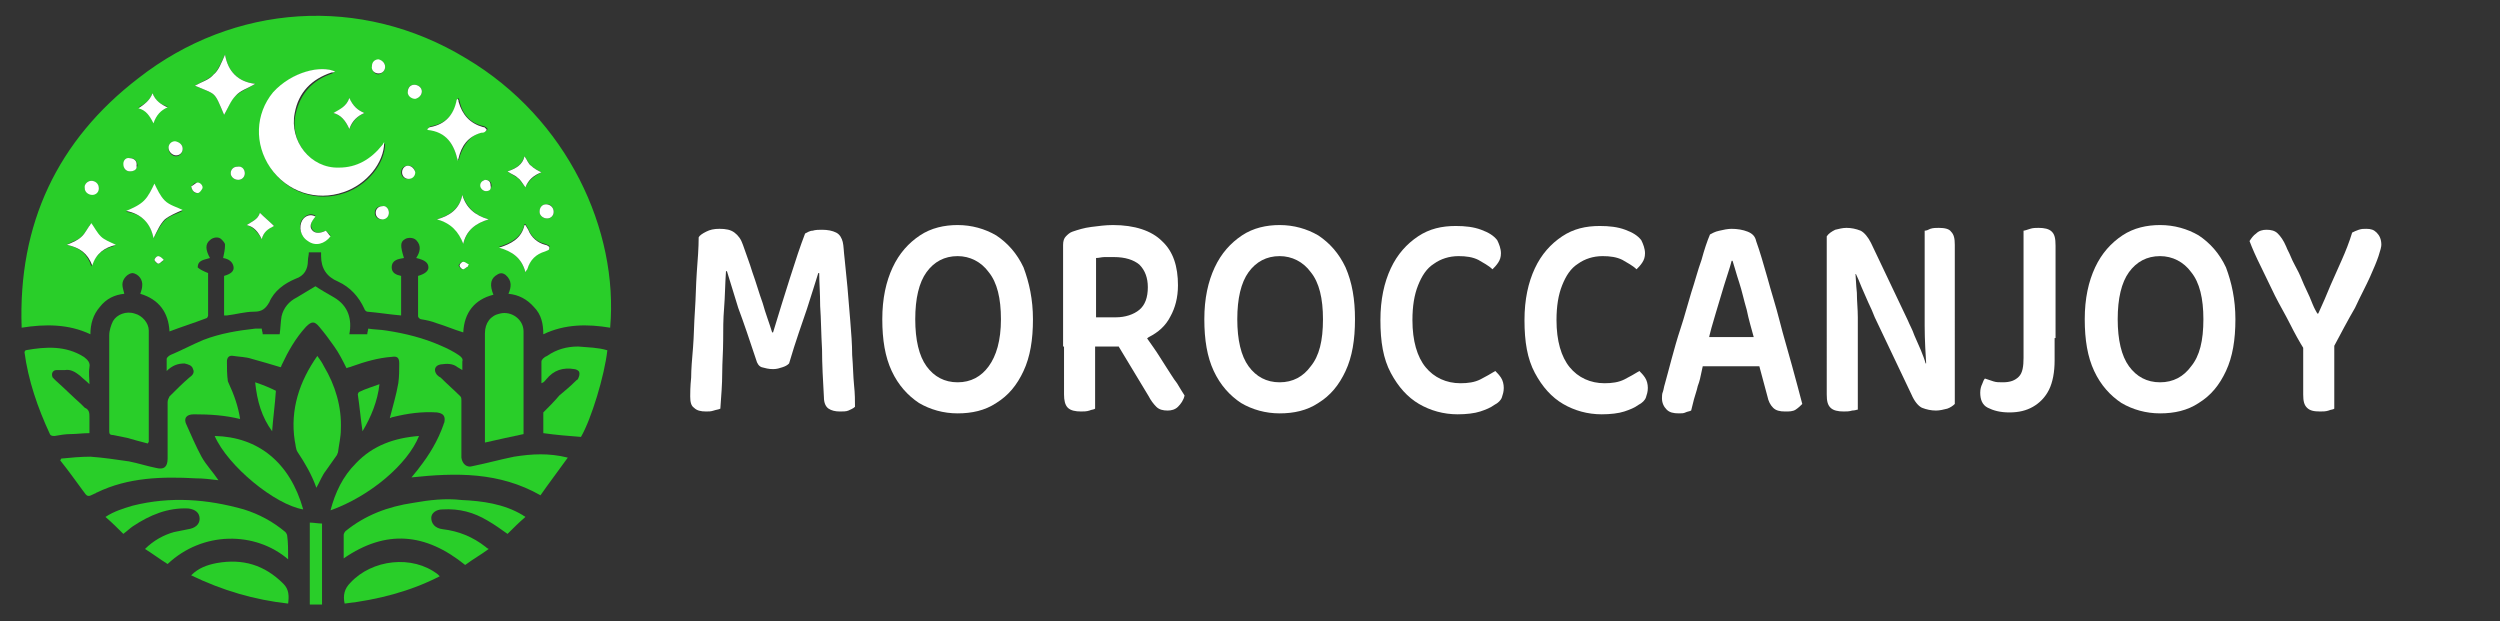 <?xml version="1.0" encoding="utf-8"?>
<!-- Generator: Adobe Illustrator 24.1.0, SVG Export Plug-In . SVG Version: 6.00 Build 0)  -->
<svg version="1.1" id="Layer_1" xmlns="http://www.w3.org/2000/svg" xmlns:xlink="http://www.w3.org/1999/xlink" x="0px" y="0px"
	 viewBox="0 0 265.5 66" enable-background="new 0 0 265.5 66" xml:space="preserve">
<rect x="0" y="0" width="265.5" height="66" fill="#333333" stroke="none"/>
<g>
	<path fill="#29CE29" d="M22.1,29c0,1.5,0,3,0,4.5c0,0.1-0.1,0.3-0.2,0.3c-1.3,0.5-2.6,0.9-3.9,1.4c-0.1-2-1.1-3.4-3.1-4
		c0.1-0.3,0.2-0.6,0.2-0.8c0.1-0.7-0.4-1.3-1-1.4c-0.5,0-1.1,0.6-1.1,1.2c0,0.3,0.1,0.6,0.2,1c-1,0.1-1.9,0.5-2.6,1.4
		c-0.7,0.8-1,1.8-1,2.9c-2.3-1.1-4.8-1.1-7.3-0.7c-0.4-11,3.8-19.9,12.4-26.5c10.1-7.9,23.6-8.9,34.8-2.1
		c10.8,6.4,16.2,18.3,15.3,28.6c-2.4-0.4-4.8-0.4-7.1,0.7c0-1.1-0.2-2.1-1-2.9c-0.7-0.8-1.6-1.3-2.7-1.4c0.3-0.7,0.4-1.4-0.3-2
		c-0.4-0.3-0.7-0.2-1.1,0.1c-0.5,0.4-0.6,1-0.2,2c-2,0.5-3.1,1.9-3.2,4c-1-0.3-1.9-0.7-2.9-1c-0.5-0.2-1-0.3-1.6-0.4
		c-0.1,0-0.3-0.2-0.3-0.3c0-1.4,0-2.9,0-4.3c0.7-0.2,1.1-0.5,1.1-0.9c0-0.5-0.4-0.8-1.3-1c0.4-0.6,0.6-1.3,0-1.9
		c-0.3-0.3-0.9-0.3-1.2-0.1c-0.5,0.3-0.5,0.7-0.1,2c-0.6,0.1-1.3,0.2-1.3,1c0,0.6,0.5,0.8,1,0.9c0,1.4,0,2.8,0,4.2
		c-1.2-0.1-2.4-0.3-3.6-0.4c-0.1,0-0.3-0.2-0.3-0.3c-0.6-1.3-1.5-2.3-2.8-2.9c-1.2-0.5-1.8-1.4-1.8-2.7c0-0.1,0-0.2,0-0.4
		c-0.4,0-0.8,0-1.3,0c0,0.3-0.1,0.6-0.1,0.9c0,0.9-0.4,1.6-1.3,1.9c-1.2,0.5-2.3,1.3-2.8,2.5c-0.4,0.7-0.8,1-1.6,1
		c-1,0-2,0.3-2.9,0.4c-0.1,0-0.2,0-0.3,0c0-1.4,0-2.8,0-4.2c0.7-0.2,1.1-0.5,1-1c-0.1-0.5-0.5-0.8-1.1-0.9c0.1-0.5,0.2-0.9,0.2-1.4
		c0-0.2-0.2-0.4-0.4-0.6c-0.3-0.3-0.9-0.2-1.2,0.1c-0.5,0.4-0.5,1,0,1.9c-0.6,0.2-1.3,0.2-1.3,1C21.2,28.6,21.6,28.8,22.1,29z
		 M35.6,7.6c-1.5-0.6-4.7,0-6.5,2.3c-1.9,2.3-2,5.5-0.3,8c1.8,2.6,4.9,3.6,7.8,2.6c2.4-0.8,4.3-3.1,4.3-5.3
		c-0.1,0.1-0.2,0.2-0.2,0.3c-1.2,1.4-2.7,2.3-4.6,2.4c-3,0.1-5.4-2.8-4.7-5.8c0.5-2.2,1.8-3.6,3.9-4.3C35.4,7.7,35.5,7.6,35.6,7.6z
		 M48.6,17c0,0,0.1,0,0.1,0c0-0.1,0.1-0.2,0.1-0.3c0.4-1.3,1.1-2.3,2.4-2.7c0.1,0,0.3-0.1,0.4-0.1c0.1,0,0.1-0.1,0.2-0.2
		c-0.1-0.1-0.1-0.1-0.2-0.2c-0.1,0-0.1-0.1-0.2-0.1c-1.5-0.3-2.3-1.3-2.6-2.7c0-0.1-0.1-0.2-0.1-0.3c-0.1,0.1-0.1,0.1-0.1,0.1
		c-0.3,1.6-1.2,2.6-2.8,2.9c-0.1,0-0.2,0.1-0.3,0.2c0,0,0,0.1,0,0.1C47.3,14,48.2,15.2,48.6,17z M23.9,5.8c-0.4,0.8-0.7,1.6-1.2,2.1
		c-0.5,0.5-1.3,0.8-2,1.2c2.3,1,2,0.5,3.1,3.1c0.4-0.7,0.6-1.5,1.2-2c0.5-0.5,1.3-0.8,2.1-1.3C25.3,8.7,24.2,7.6,23.9,5.8z
		 M16.3,25.3c0.4-0.7,0.7-1.4,1.2-1.9c0.5-0.5,1.3-0.7,1.9-1c-0.6-0.3-1.4-0.5-1.9-1c-0.5-0.5-0.8-1.2-1.1-1.8
		c-0.3,0.5-0.6,1.3-1.1,1.8c-0.5,0.5-1.3,0.7-1.9,1.1C15,22.7,16,23.6,16.3,25.3z M46.4,23.3c1.5,0.3,2.4,1.2,2.8,2.6
		c0.4-1.5,1.3-2.2,2.7-2.6c-1.4-0.4-2.3-1.2-2.8-2.6C48.8,22.2,47.7,22.9,46.4,23.3z M55.8,28.9c0.1-0.2,0.2-0.3,0.2-0.4
		c0.3-1,0.9-1.6,1.9-1.9c0.1,0,0.3-0.1,0.4-0.2c0.1,0,0.1-0.3,0-0.3c-0.1-0.1-0.2-0.1-0.4-0.2c-0.9-0.2-1.5-0.8-1.8-1.6
		c-0.1-0.2-0.2-0.3-0.3-0.5c0,0-0.1,0-0.1,0c-0.3,1.4-1.4,2-2.7,2.4C54.4,26.7,55.4,27.4,55.8,28.9z M7.1,26c1.4,0.3,2.2,1,2.6,2.3
		c0.4-1.3,1.3-1.9,2.5-2.2c-0.6-0.4-1.2-0.6-1.6-0.9c-0.4-0.4-0.7-0.9-1-1.4c-0.3,0.5-0.6,1-1,1.4C8.3,25.5,7.7,25.6,7.1,26z
		 M34.6,24.5c-0.7,0.3-1.1,0.3-1.4-0.1c-0.3-0.4-0.2-0.9,0.3-1.5c-0.5-0.3-1-0.1-1.4,0.4c-0.5,0.7-0.2,1.7,0.6,2.2
		c0.8,0.5,1.8,0.3,2.4-0.5C35,24.9,34.8,24.7,34.6,24.5z M57.5,18.3c-0.5-0.3-0.8-0.4-1.1-0.7c-0.3-0.3-0.4-0.6-0.7-1
		c-0.3,1-1,1.3-1.8,1.6c0.4,0.3,0.8,0.5,1.1,0.7c0.3,0.3,0.5,0.6,0.8,1C56.1,19.2,56.7,18.7,57.5,18.3z M38.7,12
		c-0.7-0.3-1.3-0.8-1.6-1.6c-0.3,0.9-1,1.3-1.7,1.6c0.8,0.2,1.3,0.8,1.7,1.7C37.5,12.8,38,12.3,38.7,12z M16.2,9.9
		c-0.3,0.8-0.9,1.2-1.5,1.5c0.8,0.2,1.2,0.8,1.6,1.6c0.3-0.9,0.8-1.4,1.5-1.7C17,11.1,16.5,10.7,16.2,9.9z M29.1,24
		c-0.5-0.5-1-0.9-1.5-1.4c-0.2,0.7-0.8,0.9-1.4,1.3c0.7,0.2,1.2,0.8,1.6,1.5C28,24.6,28.5,24.2,29.1,24z M19.4,15.8
		c0-0.4-0.3-0.7-0.8-0.7c-0.4,0-0.7,0.3-0.7,0.7c0,0.4,0.4,0.8,0.8,0.8C19.1,16.6,19.4,16.2,19.4,15.8z M58,21.7
		c-0.4,0-0.7,0.4-0.7,0.8c0,0.4,0.4,0.7,0.8,0.7c0.4,0,0.7-0.3,0.7-0.7C58.8,22,58.4,21.6,58,21.7z M44.8,9.7C44.8,9.3,44.4,9,44,9
		c-0.4,0-0.7,0.3-0.7,0.7c0,0.4,0.4,0.8,0.8,0.7C44.5,10.4,44.8,10.1,44.8,9.7z M9.7,19.2c-0.4,0-0.7,0.4-0.7,0.7
		c0,0.4,0.4,0.7,0.8,0.7c0.4,0,0.7-0.3,0.7-0.7C10.4,19.6,10.1,19.2,9.7,19.2z M26,18.4c0-0.4-0.4-0.8-0.8-0.7
		c-0.4,0-0.7,0.3-0.7,0.7c0,0.4,0.4,0.7,0.8,0.7C25.7,19.1,26,18.8,26,18.4z M40.9,7.1c0-0.4-0.3-0.7-0.7-0.7
		c-0.4,0-0.7,0.3-0.7,0.7c0,0.4,0.3,0.8,0.7,0.8C40.6,7.8,40.9,7.5,40.9,7.1z M41.3,22.6c0-0.4-0.3-0.7-0.8-0.7
		c-0.4,0-0.7,0.3-0.7,0.7c0,0.4,0.3,0.7,0.7,0.7C41,23.2,41.3,23,41.3,22.6z M13.8,18.2c0.4,0,0.7-0.3,0.8-0.6
		c0-0.4-0.3-0.8-0.7-0.8c-0.4,0-0.7,0.3-0.7,0.6C13.1,17.9,13.4,18.2,13.8,18.2z M43.3,17.6c-0.4,0-0.7,0.3-0.7,0.7
		c0,0.4,0.3,0.7,0.7,0.7c0.4,0,0.7-0.3,0.7-0.7C44.1,17.9,43.8,17.6,43.3,17.6z M51.6,20.3c0.3,0,0.6-0.3,0.6-0.6
		c0-0.4-0.3-0.6-0.6-0.6c-0.3,0-0.5,0.2-0.5,0.6C51,20,51.3,20.3,51.6,20.3z M20.3,19.8c0.1,0.4,0.4,0.8,0.6,0.7
		c0.2-0.1,0.4-0.3,0.5-0.5c0.1-0.3-0.3-0.6-0.6-0.6C20.7,19.4,20.5,19.6,20.3,19.8z M49.7,28.3c0-0.1,0-0.1,0-0.2
		c-0.2-0.1-0.4-0.3-0.6-0.3c-0.1,0-0.4,0.3-0.4,0.4c0.1,0.2,0.3,0.4,0.4,0.4C49.3,28.6,49.5,28.4,49.7,28.3z M17.4,27.6
		c-0.3-0.2-0.4-0.4-0.6-0.4c-0.1,0-0.4,0.2-0.4,0.4c0,0.1,0.2,0.4,0.4,0.4C17,28,17.2,27.8,17.4,27.6z"/>
	<path fill="#29CE29" d="M25.5,44.5c-1.6-0.4-3.2-0.5-4.9-0.5c-0.9,0-1.1,0.5-0.8,1.1c0.5,1.1,1,2.3,1.6,3.4
		c0.5,0.9,1.2,1.6,1.8,2.5c-0.8-0.1-1.6-0.2-2.4-0.2c-3.6-0.2-7.2-0.1-10.5,1.5c-0.1,0-0.1,0.1-0.2,0.1c-0.8,0.4-0.8,0.4-1.3-0.3
		c-0.8-1.1-1.6-2.2-2.4-3.2c0-0.1,0.1-0.1,0.1-0.2c1-0.1,2.1-0.2,3.1-0.2c1.4,0.1,2.7,0.3,4.1,0.5c1,0.2,1.9,0.5,2.9,0.7
		c0.8,0.2,1.2-0.1,1.2-1c0-2,0-4,0-6c0-0.2,0.1-0.4,0.2-0.6c0.7-0.7,1.4-1.4,2.1-2c0.3-0.2,0.6-0.5,0.4-0.9
		c-0.1-0.4-0.5-0.5-0.9-0.6c-0.7,0-1.3,0.2-1.9,0.8c0-0.5,0-0.9,0-1.3c0-0.1,0.2-0.3,0.4-0.4c1.2-0.5,2.3-1.1,3.5-1.6
		c1.8-0.7,3.7-1,5.5-1.2c0.2,0,0.4,0,0.7,0c0,0.2,0.1,0.4,0.1,0.6c0.6,0,1.2,0,1.8,0c0.1-0.7,0.1-1.3,0.2-1.9c0.2-0.9,0.8-1.6,1.6-2
		c0.7-0.4,1.3-0.8,2-1.2c0.6,0.4,1.3,0.8,2,1.2c1.5,0.9,1.9,2.3,1.6,3.9c0.6,0,1.2,0,1.9,0c0-0.2,0.1-0.4,0.1-0.6
		c0.6,0.1,1.3,0.1,1.9,0.2c2,0.3,4,0.8,5.8,1.6c0.7,0.3,1.3,0.6,1.9,1c0.3,0.2,0.5,0.4,0.4,0.7c0,0.3,0,0.5,0,0.9
		c-0.2-0.1-0.3-0.2-0.5-0.3c-0.5-0.4-1.1-0.4-1.8-0.3c-0.6,0.1-0.8,0.6-0.4,1.1c0.1,0.1,0.2,0.2,0.4,0.3c0.7,0.7,1.4,1.3,2.1,2
		c0.1,0.1,0.1,0.3,0.1,0.4c0,1.9,0,3.8,0,5.7c0,0.1,0,0.3,0,0.4c0.1,0.7,0.6,1.1,1.2,0.9c1.5-0.3,2.9-0.7,4.4-1
		c1.9-0.3,3.7-0.4,5.7,0.1c-1,1.4-2,2.7-2.9,4c-4.4-2.5-9-2.4-13.7-1.9c0.3-0.4,0.6-0.7,0.8-1c1.1-1.4,2-2.9,2.6-4.6
		c0-0.1,0.1-0.2,0.1-0.3c0.1-0.6-0.1-0.9-0.8-1c-1.6-0.1-3.1,0.1-4.7,0.5c-0.1,0-0.2,0.1-0.3,0.1c0.3-1.2,0.7-2.5,0.9-3.7
		c0.1-0.7,0.1-1.4,0.1-2.1c0-0.6-0.2-0.8-0.8-0.7c-1.4,0.1-2.8,0.5-4.2,1c-0.2,0.1-0.4,0.1-0.6,0.2c-0.4-0.8-0.8-1.6-1.3-2.3
		c-0.5-0.7-1-1.4-1.6-2.1c-0.5-0.6-0.8-0.6-1.4,0c-1.1,1.2-1.9,2.6-2.6,4.1c0,0.1-0.1,0.2-0.1,0.2c-1-0.3-2-0.6-3.1-0.9
		c-0.6-0.2-1.3-0.2-1.9-0.3c-0.5-0.1-0.7,0.2-0.7,0.6c0,0.7,0,1.4,0.1,2.1C24.9,42,25.3,43.2,25.5,44.5z"/>
	<path fill="#29CE29" d="M30.6,59.4c-3.5-3-9.1-3-12.8,0.5c-0.8-0.5-1.6-1.1-2.4-1.6c0.9-0.9,2-1.5,3.1-1.8c0.5-0.1,1-0.2,1.5-0.3
		c0.7-0.1,1.2-0.5,1.2-1.1c0-0.6-0.4-1-1.2-1.1c-2.2-0.1-4.1,0.7-5.9,1.9c-0.3,0.2-0.6,0.5-1,0.8c-0.6-0.6-1.2-1.2-1.9-1.8
		c0.9-0.6,1.9-0.9,2.9-1.2c4-1,7.9-0.7,11.8,0.4c1.6,0.5,3.1,1.3,4.4,2.4c0.1,0.1,0.2,0.3,0.2,0.4C30.6,57.6,30.6,58.4,30.6,59.4z"
		/>
	<path fill="#29CE29" d="M36.5,59.3c0-0.8,0-1.6,0-2.5c0-0.1,0.1-0.3,0.2-0.4c2.1-1.7,4.5-2.6,7.2-3c1.7-0.3,3.4-0.5,5.1-0.3
		c2.2,0.1,4.5,0.4,6.5,1.6c0.1,0.1,0.2,0.1,0.3,0.2c-0.7,0.6-1.3,1.2-1.9,1.8c-0.7-0.5-1.4-1-2.1-1.4c-1.5-0.9-3-1.3-4.8-1.2
		c-0.7,0-1.2,0.4-1.2,0.9c0,0.6,0.4,1.1,1.2,1.2c1.7,0.2,3.2,0.8,4.6,1.9c0.1,0.1,0.1,0.1,0.3,0.2c-0.8,0.6-1.7,1.1-2.5,1.7
		C45.2,56.6,41,56.2,36.5,59.3z"/>
	<path fill="#29CE29" d="M15.7,47.1c-0.8-0.2-1.5-0.4-2.2-0.6c-0.5-0.1-1-0.2-1.5-0.3c-0.4,0-0.4-0.2-0.4-0.5c0-0.9,0-1.8,0-2.7
		c0-2.5,0-4.9,0-7.4c0-0.5,0.2-1.1,0.4-1.5c0.4-0.7,1.4-1.1,2.3-0.8c0.8,0.2,1.5,1,1.5,1.8c0,3.9,0,7.8,0,11.8
		C15.8,47,15.7,47,15.7,47.1z"/>
	<path fill="#29CE29" d="M55.6,46.1c-1.4,0.3-2.8,0.6-4.1,0.9c0-0.1,0-0.1,0-0.2c0-3.8,0-7.6,0-11.4c0-1.1,0.6-1.9,1.6-2.1
		c1.2-0.3,2.5,0.6,2.5,1.9c0,1.4,0,2.8,0,4.2c0,2.1,0,4.2,0,6.3C55.6,45.9,55.6,46,55.6,46.1z"/>
	<path fill="#29CE29" d="M33.6,51.8c-0.5-1.4-1.2-2.6-2-3.8c-0.2-0.3-0.2-0.8-0.3-1.2c-0.5-3.3,0.5-6.3,2.4-9
		c0.3,0.4,0.5,0.7,0.7,1.1c1.2,2,1.9,4.3,1.8,6.7c0,0.8-0.2,1.6-0.3,2.4c0,0.1-0.1,0.2-0.1,0.3c-0.4,0.6-0.8,1.1-1.2,1.7
		C34.2,50.5,34,51.1,33.6,51.8z"/>
	<path fill="#29CE29" d="M2.7,37.2c2.2-0.4,4.3-0.5,6.2,0.7c0.4,0.3,0.7,0.6,0.6,1.1c-0.1,0.6,0,1.2,0,1.8c-0.4-0.4-0.7-0.6-1-0.9
		c-0.5-0.4-1-0.7-1.6-0.6c-0.3,0-0.6,0-0.9,0c-0.4,0-0.6,0.4-0.4,0.8c0.1,0.1,0.2,0.2,0.3,0.3c0.9,0.8,1.8,1.7,2.7,2.5
		c0.1,0.1,0.3,0.3,0.4,0.4c0.5,0.2,0.5,0.6,0.5,1c0,0.6,0,1.1,0,1.7c-0.7,0-1.4,0.1-2,0.1c-0.6,0-1.1,0.1-1.7,0.2
		c-0.2,0-0.4,0-0.5-0.2C4,43.3,3,40.4,2.6,37.4C2.6,37.3,2.7,37.3,2.7,37.2z"/>
	<path fill="#29CE29" d="M64.5,37.2c-0.3,2.7-1.7,7.3-2.8,9.2c-1.3-0.1-2.6-0.2-4-0.4c0-0.8,0-1.6,0-2.2c0.6-0.6,1.2-1.2,1.7-1.8
		c0.6-0.5,1.2-1,1.8-1.6c0.1-0.1,0.2-0.1,0.2-0.2c0.1-0.2,0.2-0.5,0.1-0.7c0-0.1-0.3-0.3-0.5-0.3c-1.2-0.2-2.2,0.1-3,1.1
		c-0.1,0.1-0.2,0.3-0.5,0.4c0-0.8,0-1.5,0-2.3c0-0.2,0.3-0.5,0.6-0.6c1-0.7,2.1-1,3.3-1C62.5,36.9,63.5,36.9,64.5,37.2z"/>
	<path fill="#29CE29" d="M44.5,46.3c-1.2,3-5.2,6.4-9.4,7.9c0.5-1.9,1.3-3.6,2.7-5C39.6,47.3,41.9,46.5,44.5,46.3z"/>
	<path fill="#29CE29" d="M22.8,46.3c4.6,0.1,8,2.8,9.4,7.8C29.2,53.6,24.2,49.5,22.8,46.3z"/>
	<path fill="#29CE29" d="M36.6,64.1c-0.2-0.9,0-1.6,0.6-2.2c2.3-2.5,6.6-3,9.3-0.9c0.1,0.1,0.1,0.1,0.2,0.2
		C43.6,62.8,40.1,63.7,36.6,64.1z"/>
	<path fill="#29CE29" d="M20.3,61.1c0.8-0.8,1.7-1.1,2.7-1.3c2.8-0.5,5.1,0.2,7.1,2.2c0.6,0.6,0.6,1.3,0.5,2.1
		C27,63.7,23.6,62.7,20.3,61.1z"/>
	<path fill="#29CE29" d="M34.2,64.2c-0.5,0-0.9,0-1.3,0c0-2.9,0-5.8,0-8.7c0.4,0,0.9,0.1,1.3,0.1C34.2,58.4,34.2,61.3,34.2,64.2z"/>
	<path fill="#29CE29" d="M29.3,41.5c-0.1,1.5-0.3,2.9-0.4,4.3c-1.1-1.5-1.6-3.2-1.8-5.2C28,40.9,28.7,41.2,29.3,41.5z"/>
	<path fill="#29CE29" d="M38.5,45.8c-0.2-1.3-0.3-2.6-0.5-3.9c0-0.1,0.1-0.3,0.2-0.3c0.6-0.3,1.3-0.5,2.1-0.8
		C40.1,42.6,39.4,44.3,38.5,45.8z"/>
	<path fill="#FFFFFF" d="M35.6,7.6c-0.2,0.1-0.3,0.1-0.4,0.1c-2.1,0.7-3.5,2.1-3.9,4.3c-0.6,3,1.7,5.9,4.7,5.8
		c1.9,0,3.4-0.9,4.6-2.4c0.1-0.1,0.1-0.2,0.2-0.3c0,2.2-1.9,4.5-4.3,5.3c-2.9,1-6,0-7.8-2.6c-1.7-2.5-1.6-5.7,0.3-8
		C31,7.6,34.1,6.9,35.6,7.6z"/>
	<path fill="#FFFFFF" d="M48.6,17c-0.4-1.7-1.2-3-3.2-3.2c0,0,0-0.1,0-0.1c0.1-0.1,0.2-0.2,0.3-0.2c1.6-0.3,2.5-1.3,2.8-2.9
		c0,0,0.1-0.1,0.1-0.1c0.1,0.1,0.1,0.2,0.1,0.3c0.4,1.4,1.2,2.3,2.6,2.7c0.1,0,0.2,0,0.2,0.1c0.1,0,0.1,0.1,0.2,0.2
		c-0.1,0.1-0.1,0.1-0.2,0.2c-0.1,0.1-0.3,0.1-0.4,0.1c-1.4,0.4-2.1,1.4-2.4,2.7c0,0.1-0.1,0.2-0.1,0.3C48.7,17,48.6,17,48.6,17z"/>
	<path fill="#FFFFFF" d="M23.9,5.8c0.3,1.8,1.4,2.9,3.2,3.1c-0.8,0.5-1.6,0.7-2.1,1.3c-0.5,0.5-0.8,1.3-1.2,2
		c-1.1-2.6-0.8-2.1-3.1-3.1c0.7-0.4,1.5-0.6,2-1.2C23.2,7.5,23.5,6.7,23.9,5.8z"/>
	<path fill="#FFFFFF" d="M16.3,25.3c-0.3-1.6-1.3-2.6-2.9-2.9c0.7-0.3,1.4-0.6,1.9-1.1c0.5-0.5,0.8-1.2,1.1-1.8
		c0.3,0.6,0.6,1.3,1.1,1.8c0.5,0.5,1.3,0.7,1.9,1c-0.7,0.3-1.4,0.6-1.9,1C17,23.8,16.7,24.5,16.3,25.3z"/>
	<path fill="#FFFFFF" d="M46.4,23.3c1.4-0.4,2.4-1.1,2.7-2.6c0.4,1.4,1.4,2.2,2.8,2.6c-1.4,0.4-2.4,1.2-2.7,2.6
		C48.7,24.6,47.9,23.7,46.4,23.3z"/>
	<path fill="#FFFFFF" d="M55.8,28.9c-0.4-1.5-1.4-2.2-2.8-2.6c1.3-0.4,2.4-1,2.7-2.4c0,0,0.1,0,0.1,0c0.1,0.2,0.2,0.3,0.3,0.5
		c0.3,0.8,1,1.4,1.8,1.6c0.1,0,0.3,0.1,0.4,0.2c0.1,0,0,0.3,0,0.3c-0.1,0.1-0.2,0.1-0.4,0.2c-1,0.3-1.6,0.9-1.9,1.9
		C56,28.6,55.9,28.7,55.8,28.9z"/>
	<path fill="#FFFFFF" d="M7.1,26c0.7-0.3,1.2-0.5,1.6-0.9c0.4-0.4,0.6-0.9,1-1.4c0.3,0.4,0.6,1,1,1.4c0.4,0.4,1,0.6,1.6,0.9
		c-1.2,0.3-2.1,0.9-2.5,2.2C9.3,26.9,8.5,26.3,7.1,26z"/>
	<path fill="#FFFFFF" d="M34.6,24.5c0.2,0.2,0.3,0.4,0.5,0.6c-0.6,0.8-1.6,1.1-2.4,0.5c-0.8-0.5-1-1.5-0.6-2.2
		c0.3-0.5,0.9-0.7,1.4-0.4c-0.5,0.6-0.7,1.1-0.3,1.5C33.5,24.8,34,24.8,34.6,24.5z"/>
	<path fill="#FFFFFF" d="M57.5,18.3c-0.8,0.3-1.4,0.8-1.7,1.6c-0.3-0.4-0.5-0.8-0.8-1c-0.3-0.3-0.7-0.4-1.1-0.7
		c0.9-0.3,1.6-0.7,1.8-1.6c0.3,0.4,0.4,0.8,0.7,1C56.7,17.9,57.1,18.1,57.5,18.3z"/>
	<path fill="#FFFFFF" d="M38.7,12c-0.7,0.3-1.3,0.8-1.6,1.7c-0.4-0.9-0.9-1.5-1.7-1.7c0.7-0.4,1.4-0.7,1.7-1.6
		C37.5,11.3,38,11.7,38.7,12z"/>
	<path fill="#FFFFFF" d="M16.2,9.9c0.3,0.8,0.9,1.2,1.6,1.5c-0.7,0.3-1.2,0.8-1.5,1.7c-0.4-0.8-0.8-1.4-1.6-1.6
		C15.3,11.1,15.9,10.7,16.2,9.9z"/>
	<path fill="#FFFFFF" d="M29.1,24c-0.6,0.3-1.1,0.6-1.3,1.4c-0.4-0.8-0.8-1.3-1.6-1.5c0.6-0.4,1.2-0.6,1.4-1.3
		C28.1,23.1,28.6,23.5,29.1,24z"/>
	<path fill="#FFFFFF" d="M19.4,15.8c0,0.4-0.3,0.7-0.7,0.7c-0.4,0-0.8-0.4-0.8-0.8c0-0.4,0.3-0.7,0.7-0.7
		C19.1,15.1,19.4,15.4,19.4,15.8z"/>
	<path fill="#FFFFFF" d="M58,21.7c0.4,0,0.8,0.3,0.8,0.8c0,0.4-0.3,0.7-0.7,0.7c-0.4,0-0.8-0.3-0.8-0.7C57.3,22,57.6,21.7,58,21.7z"
		/>
	<path fill="#FFFFFF" d="M44.8,9.7c0,0.4-0.3,0.7-0.7,0.8c-0.4,0-0.8-0.3-0.8-0.7C43.3,9.3,43.6,9,44,9C44.4,9,44.8,9.3,44.8,9.7z"
		/>
	<path fill="#FFFFFF" d="M9.7,19.2c0.4,0,0.8,0.3,0.8,0.8c0,0.4-0.3,0.7-0.7,0.7c-0.4,0-0.8-0.3-0.8-0.7C8.9,19.6,9.3,19.2,9.7,19.2
		z"/>
	<path fill="#FFFFFF" d="M26,18.4c0,0.4-0.3,0.7-0.7,0.7c-0.4,0-0.8-0.3-0.8-0.7c0-0.4,0.3-0.7,0.7-0.7C25.7,17.6,26,18,26,18.4z"/>
	<path fill="#FFFFFF" d="M40.9,7.1c0,0.4-0.3,0.7-0.7,0.7c-0.4,0-0.8-0.3-0.7-0.8c0-0.4,0.3-0.7,0.7-0.7C40.6,6.4,40.9,6.7,40.9,7.1
		z"/>
	<path fill="#FFFFFF" d="M41.3,22.6c0,0.4-0.3,0.7-0.7,0.7c-0.4,0-0.7-0.3-0.7-0.7c0-0.4,0.3-0.7,0.7-0.7
		C40.9,21.8,41.3,22.1,41.3,22.6z"/>
	<path fill="#FFFFFF" d="M13.8,18.2c-0.4,0-0.7-0.3-0.7-0.8c0-0.4,0.3-0.7,0.7-0.6c0.4,0,0.8,0.3,0.7,0.8
		C14.6,18,14.2,18.2,13.8,18.2z"/>
	<path fill="#FFFFFF" d="M43.3,17.6c0.4,0,0.7,0.3,0.8,0.7c0,0.4-0.3,0.7-0.7,0.7c-0.4,0-0.7-0.3-0.7-0.7
		C42.7,17.9,43,17.6,43.3,17.6z"/>
	<path fill="#FFFFFF" d="M51.6,20.3c-0.3,0-0.6-0.3-0.6-0.6c0-0.3,0.2-0.5,0.5-0.6c0.4,0,0.6,0.2,0.6,0.6
		C52.2,20.1,52,20.3,51.6,20.3z"/>
	<path fill="#FFFFFF" d="M20.3,19.8c0.2-0.1,0.4-0.3,0.6-0.4c0.3-0.1,0.7,0.3,0.6,0.6c-0.1,0.2-0.3,0.5-0.5,0.5
		C20.6,20.5,20.4,20.2,20.3,19.8z"/>
	<path fill="#FFFFFF" d="M49.7,28.3c-0.2,0.1-0.4,0.3-0.5,0.3c-0.2,0-0.4-0.3-0.4-0.4c0-0.1,0.2-0.4,0.4-0.4c0.2,0,0.4,0.2,0.6,0.3
		C49.7,28.2,49.7,28.2,49.7,28.3z"/>
	<path fill="#FFFFFF" d="M17.4,27.6c-0.3,0.2-0.4,0.4-0.6,0.4c-0.1,0-0.4-0.3-0.4-0.4c0-0.1,0.2-0.4,0.4-0.4
		C17,27.2,17.2,27.4,17.4,27.6z"/>
</g>
<g>
	<g>
		<path fill="#FFFFFF" d="M83.8,38.6c-0.2,0.2-0.4,0.3-0.7,0.4c-0.3,0.1-0.6,0.2-1,0.2c-0.5,0-0.8-0.1-1.2-0.2
			c-0.3-0.1-0.5-0.4-0.6-0.8c-0.7-2.1-1.3-3.9-1.9-5.5c-0.5-1.6-0.9-2.9-1.2-3.9h-0.1c-0.1,1.4-0.1,2.7-0.2,3.9
			c-0.1,1.2-0.1,2.3-0.1,3.5c0,1.1-0.1,2.3-0.1,3.4c0,1.2-0.1,2.4-0.2,3.8c-0.2,0.1-0.4,0.1-0.7,0.2s-0.5,0.1-0.8,0.1
			c-0.6,0-1-0.1-1.3-0.4c-0.3-0.2-0.4-0.6-0.4-1.2c0-0.4,0-1,0.1-2c0-0.9,0.1-2,0.2-3.2c0.1-1.2,0.1-2.5,0.2-3.9
			c0.1-1.4,0.1-2.7,0.2-4.1c0.1-1.3,0.2-2.6,0.2-3.7c0.1-0.2,0.4-0.4,0.8-0.6c0.4-0.2,0.8-0.3,1.4-0.3c0.7,0,1.2,0.1,1.6,0.4
			c0.4,0.3,0.7,0.7,0.9,1.3c0.3,0.9,0.7,1.9,1,2.9c0.4,1.1,0.7,2.2,1.1,3.3c0.3,1.1,0.7,2.1,1,3.1h0.1c0.6-2,1.2-3.9,1.8-5.8
			c0.6-1.9,1.1-3.4,1.6-4.7c0.2-0.1,0.5-0.3,0.8-0.3c0.3-0.1,0.7-0.1,1-0.1c0.6,0,1.1,0.1,1.5,0.3c0.4,0.2,0.6,0.6,0.7,1
			c0.1,0.4,0.1,1,0.2,1.8c0.1,0.9,0.2,1.9,0.3,3c0.1,1.1,0.2,2.3,0.3,3.6c0.1,1.2,0.2,2.5,0.2,3.6c0.1,1.2,0.1,2.2,0.2,3.2
			c0.1,0.9,0.1,1.7,0.1,2.3c-0.2,0.2-0.5,0.3-0.7,0.4c-0.2,0.1-0.6,0.1-0.9,0.1c-0.5,0-0.9-0.1-1.2-0.3c-0.3-0.2-0.5-0.6-0.5-1.2
			c-0.1-1.8-0.2-3.5-0.2-5.1c-0.1-1.7-0.1-3.2-0.2-4.6c0-1.4-0.1-2.5-0.1-3.5h-0.1c-0.3,1-0.7,2.2-1.2,3.8
			C85.2,34.3,84.5,36.2,83.8,38.6z"/>
		<path fill="#FFFFFF" d="M109.7,33.9c0,2.2-0.3,4-1,5.5c-0.7,1.5-1.6,2.6-2.9,3.4c-1.2,0.8-2.6,1.1-4.1,1.1c-1.5,0-2.9-0.4-4.1-1.1
			c-1.2-0.8-2.2-1.9-2.9-3.4c-0.7-1.5-1-3.3-1-5.5c0-2.2,0.4-4,1.1-5.5c0.7-1.5,1.7-2.6,2.9-3.4c1.2-0.8,2.6-1.1,4-1.1
			c1.5,0,2.9,0.4,4.1,1.1c1.2,0.8,2.2,1.9,2.9,3.4C109.3,30,109.7,31.8,109.7,33.9z M106.3,33.9c0-2.2-0.4-3.9-1.3-5
			c-0.8-1.1-2-1.7-3.3-1.7c-1.4,0-2.5,0.6-3.3,1.7c-0.8,1.1-1.2,2.8-1.2,5c0,2.2,0.4,3.9,1.2,5c0.8,1.1,1.9,1.7,3.3,1.7
			s2.5-0.6,3.3-1.7C105.8,37.8,106.3,36.2,106.3,33.9z"/>
		<path fill="#FFFFFF" d="M118.7,36.8h-5.8V26c0-0.4,0.1-0.7,0.3-0.9c0.2-0.2,0.4-0.4,0.7-0.5c0.6-0.2,1.2-0.4,2-0.5
			c0.8-0.1,1.5-0.2,2.3-0.2c2.3,0,4.1,0.6,5.2,1.7c1.2,1.1,1.7,2.7,1.7,4.7c0,1.3-0.3,2.4-0.8,3.3c-0.5,1-1.3,1.7-2.3,2.2
			C121.2,36.5,120,36.8,118.7,36.8z M112.9,35.4h3.4v8c-0.1,0.1-0.4,0.1-0.6,0.2c-0.3,0.1-0.6,0.1-0.9,0.1c-0.6,0-1.1-0.1-1.4-0.4
			c-0.3-0.3-0.4-0.8-0.4-1.4V35.4z M116.3,33.7h2.2c1,0,1.9-0.3,2.5-0.8c0.6-0.5,0.9-1.3,0.9-2.4c0-1-0.3-1.8-0.9-2.4
			c-0.6-0.5-1.5-0.8-2.7-0.8c-0.4,0-0.7,0-1,0c-0.3,0-0.6,0.1-0.9,0.1V33.7z M118.2,35.8l2.9-1c0.4,0.7,0.9,1.4,1.4,2.1
			s0.9,1.4,1.3,2s0.8,1.3,1.2,1.8c0.3,0.5,0.6,1,0.8,1.3c-0.1,0.5-0.4,0.9-0.7,1.2c-0.3,0.3-0.7,0.4-1.1,0.4c-0.5,0-0.9-0.1-1.2-0.4
			c-0.3-0.3-0.6-0.7-0.8-1.1L118.2,35.8z"/>
		<path fill="#FFFFFF" d="M143.9,33.9c0,2.2-0.3,4-1,5.5c-0.7,1.5-1.6,2.6-2.9,3.4c-1.2,0.8-2.6,1.1-4.1,1.1c-1.5,0-2.9-0.4-4.1-1.1
			c-1.2-0.8-2.2-1.9-2.9-3.4c-0.7-1.5-1-3.3-1-5.5c0-2.2,0.4-4,1.1-5.5c0.7-1.5,1.7-2.6,2.9-3.4c1.2-0.8,2.6-1.1,4-1.1
			c1.5,0,2.9,0.4,4.1,1.1c1.2,0.8,2.2,1.9,2.9,3.4C143.6,30,143.9,31.8,143.9,33.9z M140.5,33.9c0-2.2-0.4-3.9-1.3-5
			c-0.8-1.1-2-1.7-3.3-1.7c-1.4,0-2.5,0.6-3.3,1.7c-0.8,1.1-1.2,2.8-1.2,5c0,2.2,0.4,3.9,1.2,5c0.8,1.1,1.9,1.7,3.3,1.7
			s2.5-0.6,3.3-1.7C140.1,37.8,140.5,36.2,140.5,33.9z"/>
		<path fill="#FFFFFF" d="M159.4,26.9c0,0.4-0.1,0.7-0.3,1s-0.4,0.5-0.6,0.7c-0.4-0.4-1-0.7-1.5-1c-0.6-0.3-1.3-0.4-2.1-0.4
			c-1,0-1.9,0.3-2.6,0.8c-0.8,0.5-1.3,1.3-1.7,2.3c-0.4,1-0.6,2.2-0.6,3.7c0,2.2,0.5,3.9,1.4,5c0.9,1.1,2.2,1.7,3.7,1.7
			c0.8,0,1.5-0.1,2.1-0.4s1.1-0.6,1.6-0.9c0.2,0.2,0.4,0.4,0.6,0.7c0.2,0.3,0.3,0.7,0.3,1.1c0,0.4-0.1,0.7-0.2,1
			c-0.1,0.3-0.4,0.6-0.8,0.8c-0.4,0.3-0.9,0.5-1.5,0.7c-0.6,0.2-1.5,0.3-2.4,0.3c-1.5,0-2.9-0.4-4.1-1.1c-1.2-0.7-2.2-1.8-3-3.3
			s-1.1-3.3-1.1-5.6c0-2.2,0.4-4,1.1-5.5c0.7-1.5,1.7-2.6,2.9-3.4c1.2-0.8,2.5-1.1,4-1.1c1,0,1.9,0.1,2.7,0.4s1.3,0.6,1.7,1.1
			C159.2,25.9,159.4,26.4,159.4,26.9z"/>
		<path fill="#FFFFFF" d="M174.7,26.9c0,0.4-0.1,0.7-0.3,1s-0.4,0.5-0.6,0.7c-0.4-0.4-1-0.7-1.5-1c-0.6-0.3-1.3-0.4-2.1-0.4
			c-1,0-1.9,0.3-2.6,0.8c-0.8,0.5-1.3,1.3-1.7,2.3c-0.4,1-0.6,2.2-0.6,3.7c0,2.2,0.5,3.9,1.4,5c0.9,1.1,2.2,1.7,3.7,1.7
			c0.8,0,1.5-0.1,2.1-0.4s1.1-0.6,1.6-0.9c0.2,0.2,0.4,0.4,0.6,0.7c0.2,0.3,0.3,0.7,0.3,1.1c0,0.4-0.1,0.7-0.2,1
			c-0.1,0.3-0.4,0.6-0.8,0.8c-0.4,0.3-0.9,0.5-1.5,0.7c-0.6,0.2-1.5,0.3-2.4,0.3c-1.5,0-2.9-0.4-4.1-1.1c-1.2-0.7-2.2-1.8-3-3.3
			s-1.1-3.3-1.1-5.6c0-2.2,0.4-4,1.1-5.5c0.7-1.5,1.7-2.6,2.9-3.4c1.2-0.8,2.5-1.1,4-1.1c1,0,1.9,0.1,2.7,0.4s1.3,0.6,1.7,1.1
			C174.5,25.9,174.7,26.4,174.7,26.9z"/>
		<path fill="#FFFFFF" d="M184,27.7h-0.1c-0.2,0.8-0.5,1.6-0.8,2.6c-0.3,1-0.6,2-0.9,3c-0.3,1-0.6,2-0.8,3l-0.4,1.9
			c-0.1,0.4-0.2,0.8-0.3,1.3c-0.1,0.5-0.2,1-0.4,1.5c-0.1,0.5-0.3,1-0.4,1.4c-0.1,0.4-0.2,0.8-0.3,1.2c-0.2,0.1-0.4,0.1-0.6,0.2
			c-0.2,0.1-0.4,0.1-0.7,0.1c-0.6,0-1-0.1-1.3-0.4c-0.3-0.3-0.5-0.7-0.5-1.2c0-0.2,0-0.5,0.1-0.7c0.1-0.3,0.1-0.5,0.2-0.8
			c0.2-0.7,0.4-1.5,0.7-2.6s0.6-2.2,1-3.4c0.4-1.2,0.7-2.4,1.1-3.7c0.4-1.2,0.7-2.4,1.1-3.5c0.3-1.1,0.6-2,0.9-2.7
			c0.2-0.1,0.5-0.3,1-0.4c0.4-0.1,0.9-0.2,1.3-0.2c0.6,0,1.2,0.1,1.7,0.3c0.5,0.2,0.8,0.5,0.9,1c0.4,1.1,0.8,2.5,1.2,3.9
			c0.4,1.5,0.9,3,1.3,4.6c0.4,1.6,0.9,3.2,1.3,4.7c0.4,1.5,0.8,2.9,1.1,4.1c-0.2,0.2-0.4,0.4-0.7,0.6s-0.7,0.2-1.1,0.2
			c-0.6,0-1-0.1-1.3-0.4c-0.3-0.3-0.5-0.7-0.6-1.2l-1.1-4.1l-0.3-2c-0.3-1.1-0.6-2.1-0.8-3.1c-0.3-1-0.5-2-0.8-2.9
			C184.4,29.1,184.2,28.3,184,27.7z M179.6,38.9l1.2-3.1h6.6l0.5,3.1H179.6z"/>
		<path fill="#FFFFFF" d="M207.6,37.9v-2v7c-0.2,0.2-0.5,0.4-0.8,0.5c-0.4,0.1-0.8,0.2-1.2,0.2c-0.5,0-1-0.1-1.5-0.3
			c-0.4-0.2-0.8-0.7-1.1-1.4l-3.9-8.2c-0.2-0.5-0.4-1-0.7-1.6c-0.2-0.5-0.5-1.1-0.7-1.6c-0.2-0.5-0.4-1-0.6-1.4L194,30v-4.9
			c0.2-0.3,0.5-0.5,0.9-0.7c0.4-0.1,0.8-0.2,1.2-0.2c0.5,0,1,0.1,1.5,0.3c0.4,0.2,0.8,0.7,1.1,1.3l3.9,8.2c0.2,0.5,0.5,1,0.7,1.6
			c0.2,0.5,0.5,1.1,0.7,1.6c0.2,0.5,0.4,1,0.5,1.4L207.6,37.9z M194,28.7l3-0.1c0.1,0.8,0.1,1.6,0.2,2.5c0,0.9,0.1,1.7,0.1,2.6
			c0,0.9,0,1.7,0,2.5v7.3c-0.1,0-0.3,0.1-0.6,0.1c-0.3,0.1-0.6,0.1-0.9,0.1c-0.6,0-1.1-0.1-1.4-0.4c-0.3-0.3-0.4-0.7-0.4-1.4V28.7z
			 M207.6,39.2l-3,0.1c-0.1-1.6-0.2-3.2-0.2-4.7s0-3,0-4.5v-5.6c0.2,0,0.4-0.1,0.6-0.2c0.3-0.1,0.6-0.1,0.9-0.1
			c0.6,0,1.1,0.1,1.3,0.4c0.3,0.3,0.4,0.7,0.4,1.4V39.2z"/>
		<path fill="#FFFFFF" d="M214.9,34.4h3.3v3.9c0,1.2-0.2,2.3-0.6,3.1c-0.4,0.8-1,1.4-1.7,1.8c-0.7,0.4-1.5,0.6-2.5,0.6
			c-1,0-1.7-0.2-2.3-0.5c-0.6-0.3-0.8-0.9-0.8-1.6c0-0.4,0.1-0.7,0.2-0.9c0.1-0.3,0.2-0.5,0.3-0.6c0.3,0.1,0.6,0.2,0.9,0.3
			c0.3,0.1,0.6,0.1,1,0.1c0.8,0,1.3-0.2,1.7-0.6c0.4-0.4,0.5-1.1,0.5-2V34.4z M218.2,35.9h-3.3V24.5c0.1,0,0.4-0.1,0.7-0.2
			c0.3-0.1,0.6-0.1,0.9-0.1c0.6,0,1.1,0.1,1.4,0.4c0.3,0.3,0.4,0.7,0.4,1.5V35.9z"/>
		<path fill="#FFFFFF" d="M237.4,33.9c0,2.2-0.3,4-1,5.5c-0.7,1.5-1.6,2.6-2.9,3.4c-1.2,0.8-2.6,1.1-4.1,1.1c-1.5,0-2.9-0.4-4.1-1.1
			c-1.2-0.8-2.2-1.9-2.9-3.4c-0.7-1.5-1-3.3-1-5.5c0-2.2,0.4-4,1.1-5.5c0.7-1.5,1.7-2.6,2.9-3.4c1.2-0.8,2.6-1.1,4-1.1
			c1.5,0,2.9,0.4,4.1,1.1c1.2,0.8,2.2,1.9,2.9,3.4C237,30,237.4,31.8,237.4,33.9z M234,33.9c0-2.2-0.4-3.9-1.3-5
			c-0.8-1.1-2-1.7-3.3-1.7c-1.4,0-2.5,0.6-3.3,1.7c-0.8,1.1-1.2,2.8-1.2,5c0,2.2,0.4,3.9,1.2,5c0.8,1.1,1.9,1.7,3.3,1.7
			s2.5-0.6,3.3-1.7C233.6,37.8,234,36.2,234,33.9z"/>
		<path fill="#FFFFFF" d="M247.7,37.1h-3c-0.5-0.8-1-1.7-1.5-2.7c-0.5-1-1.1-2-1.6-3c-0.5-1-1-2.1-1.5-3.1c-0.5-1-0.9-1.9-1.2-2.7
			c0.2-0.3,0.4-0.6,0.7-0.8c0.3-0.3,0.7-0.4,1.1-0.4c0.5,0,0.9,0.1,1.2,0.4c0.3,0.3,0.6,0.7,0.9,1.4c0.1,0.3,0.3,0.6,0.5,1.1
			c0.2,0.5,0.5,1,0.8,1.6c0.3,0.6,0.5,1.2,0.8,1.8c0.3,0.6,0.5,1.1,0.7,1.6c0.2,0.5,0.4,0.8,0.5,1h0.1c0.5-1.1,0.9-2,1.3-3
			c0.4-0.9,0.8-1.8,1.2-2.7c0.4-0.9,0.8-1.9,1.1-2.9c0.2-0.1,0.4-0.2,0.7-0.3c0.3-0.1,0.5-0.1,0.8-0.1c0.5,0,0.8,0.1,1.1,0.4
			c0.3,0.3,0.5,0.7,0.5,1.3c0,0.2-0.1,0.6-0.3,1.2c-0.2,0.6-0.5,1.3-0.9,2.2c-0.4,0.9-1,2-1.6,3.3C249.4,33.9,248.6,35.4,247.7,37.1
			z M244.6,35.5h3.3v7.9c-0.1,0.1-0.4,0.1-0.6,0.2c-0.3,0.1-0.6,0.1-0.9,0.1c-0.7,0-1.1-0.1-1.4-0.4c-0.3-0.3-0.4-0.7-0.4-1.4V35.5z
			"/>
	</g>
</g>
</svg>
